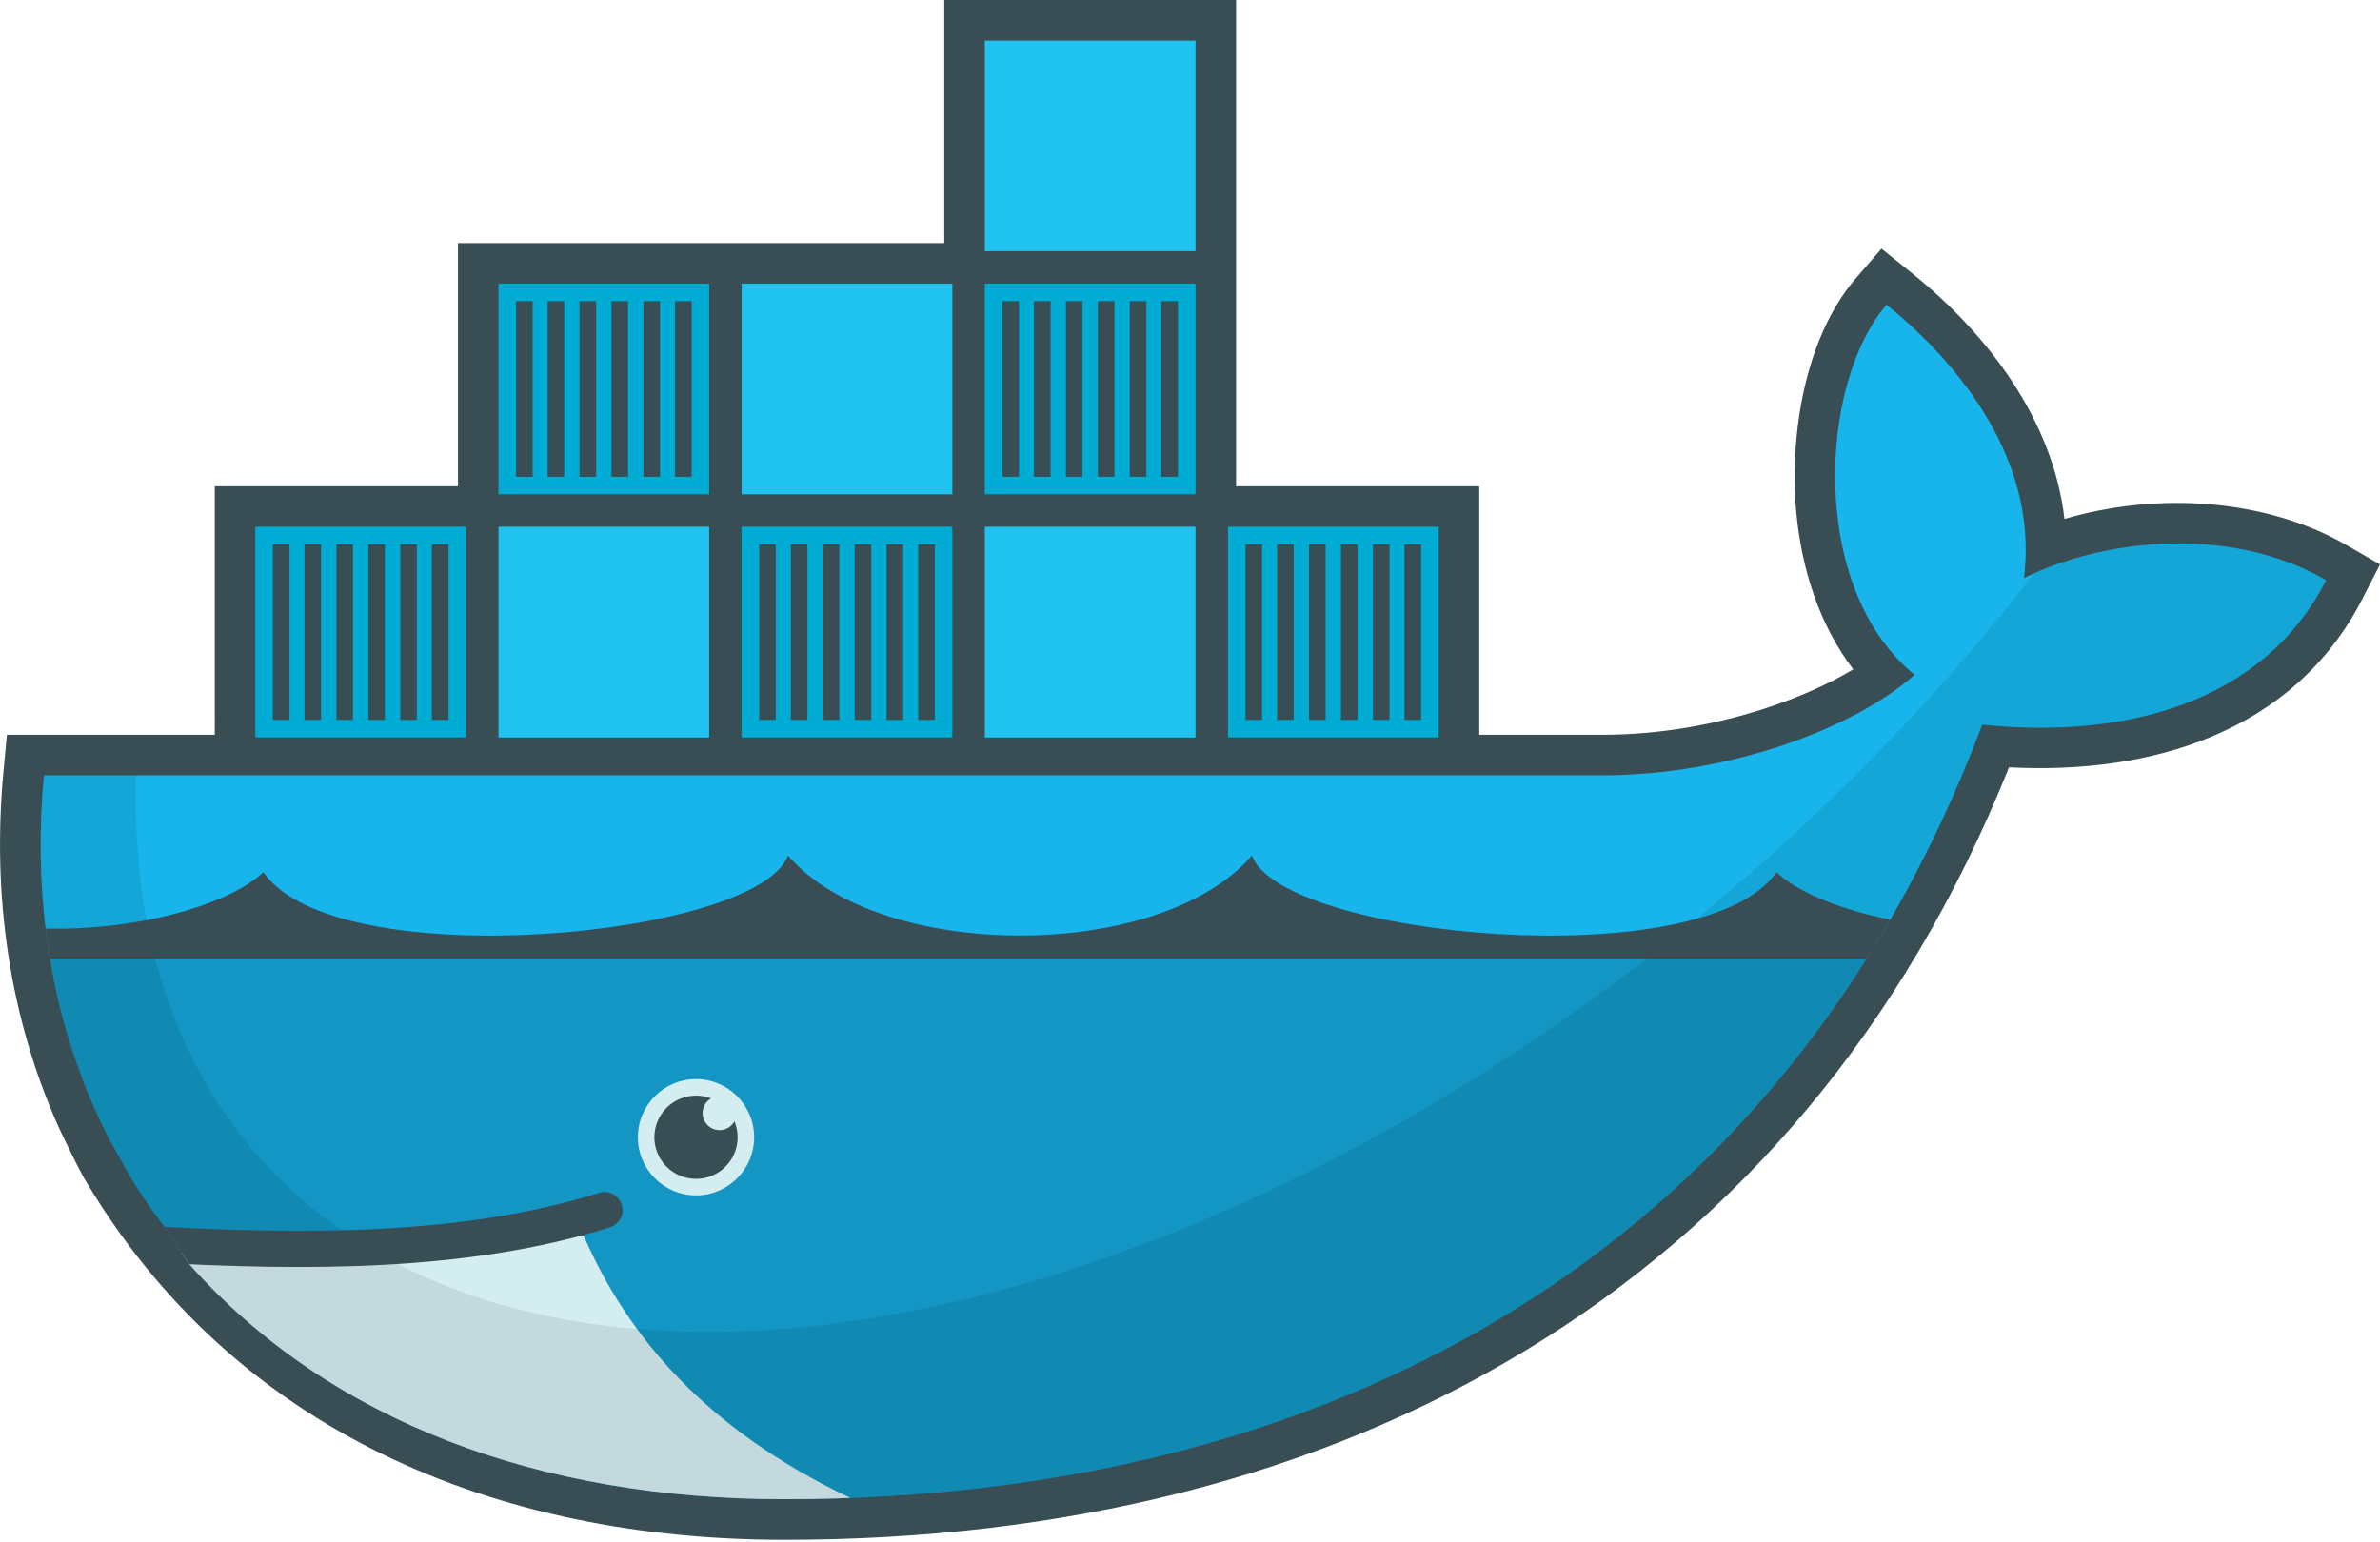 <svg version="1.1"
	 id="svg2" xmlns:dc="http://purl.org/dc/elements/1.1/" xmlns:rdf="http://www.w3.org/1999/02/22-rdf-syntax-ns#" xmlns:svg="http://www.w3.org/2000/svg" xmlns:cc="http://creativecommons.org/ns#"
	 xmlns="http://www.w3.org/2000/svg" xmlns:xlink="http://www.w3.org/1999/xlink" x="0px" y="0px" width="223.806px" height="145px"
	 viewBox="31.253 0 223.806 145" enable-background="new 31.253 0 223.806 145" xml:space="preserve">
<path id="path14" fill="#394D54" d="M147.488,45.732h22.866v23.375h11.562c5.339,0,10.831-0.951,15.887-2.665
	c2.484-0.843,5.273-2.015,7.725-3.489c-3.229-4.214-4.876-9.536-5.361-14.781c-0.659-7.134,0.78-16.42,5.609-22.004l2.403-2.78
	l2.864,2.302c7.211,5.794,13.276,13.89,14.345,23.118c8.684-2.554,18.878-1.95,26.531,2.467l3.141,1.812l-1.653,3.226
	c-6.473,12.633-20.005,16.547-33.234,15.854c-19.798,49.308-62.898,72.653-115.157,72.653c-26.999,0-51.771-10.093-65.876-34.047
	c-0.827-1.488-1.535-3.045-2.286-4.572c-4.769-10.545-6.352-22.096-5.277-33.637l0.322-3.457h19.553V45.732h22.866V22.866h45.731V0
	h27.44V45.732"/>
<g>
	<defs>
		<path id="SVGID_1_" d="M76,2v46H54v23H35.58c-0.078,0.666-0.141,1.333-0.205,2c-1.151,12.531,1.036,24.088,6.063,33.969
			L43.125,110c1.011,1.816,2.191,3.523,3.438,5.188c1.244,1.662,1.686,2.582,2.469,3.688C62.32,133.811,82.129,141,105,141
			c50.648,0,93.633-22.438,112.656-72.844C231.153,69.541,244.1,66.081,250,54.563c-9.398-5.424-21.479-3.686-28.438-0.188L240,2
			l-72,46h-23V2H76z"/>
	</defs>
	<clipPath id="SVGID_2_">
		<use xlink:href="#SVGID_1_"  overflow="visible"/>
	</clipPath>
	<g clip-path="url(#SVGID_2_)">
		<g>
			<g id="g20" transform="translate(0,-22.866)">
				<path id="path22" fill="#00ACD3" d="M123.859,3.811h19.817v19.817h-19.817V3.811z"/>
				<path id="path24" fill="#20C2EF" d="M123.859,26.677h19.817v19.818h-19.817V26.677z"/>
				<path id="path26" stroke="#394D54" stroke-width="1.56" d="M126.292,21.977V5.461 M129.264,21.977V5.461 M132.266,21.977V5.461
					 M135.27,21.977V5.461 M138.273,21.977V5.461 M141.243,21.977V5.461"/>
				<g id="use28" transform="translate(0,22.866)">
					<path id="path26_1_" stroke="#394D54" stroke-width="1.56" d="M126.292,44.843V28.327 M129.264,44.843V28.327 M132.266,44.843
						V28.327 M135.27,44.843V28.327 M138.273,44.843V28.327 M141.243,44.843V28.327"/>
				</g>
			</g>
			<g id="g18">
				<g id="g20_1_" transform="translate(0,-22.866)">
					<path id="path22_1_" fill="#00ACD3" d="M146.725,46.493h19.817V26.677h-19.817V46.493z"/>
					<path id="path24_1_" fill="#20C2EF" d="M146.725,23.628h19.817V3.81h-19.817V23.628z"/>
					<path id="path26_2_" stroke="#394D54" stroke-width="1.56" d="M149.158,28.328v16.516 M152.13,28.328v16.516 M155.132,28.328
						v16.516 M158.135,28.328v16.516 M161.138,28.328v16.516 M164.11,28.328v16.516"/>
					<g id="use30" transform="matrix(1,0,0,-1,22.866,4.573)">
						<path id="path26_3_" stroke="#394D54" stroke-width="1.56" d="M149.158,5.462v16.516 M152.13,5.462v16.516 M155.132,5.462
							v16.516 M158.135,5.462v16.516 M161.138,5.462v16.516 M164.11,5.462v16.516"/>
					</g>
				</g>
			</g>
			<g>
				<g>
					<g id="g20_2_" transform="translate(0,-22.866)">
						<path id="path22_2_" fill="#00ACD3" d="M32.395,49.543h19.817V69.36H32.395V49.543z"/>
						<path id="path24_2_" fill="#20C2EF" d="M32.395,72.408h19.817v19.818H32.395V72.408z"/>
						<path id="path26_4_" stroke="#394D54" stroke-width="1.56" d="M34.828,67.709V51.193 M37.8,67.709V51.193 M40.802,67.709
							V51.193 M43.806,67.709V51.193 M46.809,67.709V51.193 M49.78,67.709V51.193"/>
						<g id="use28_1_" transform="translate(0,22.866)">
							<path id="path26_5_" stroke="#394D54" stroke-width="1.56" d="M34.828,90.575V74.059 M37.8,90.575V74.059 M40.802,90.575
								V74.059 M43.806,90.575V74.059 M46.809,90.575V74.059 M49.78,90.575V74.059"/>
						</g>
					</g>
					<g id="g18_1_">
						<g id="g20_3_" transform="translate(0,-22.866)">
							<path id="path22_3_" fill="#00ACD3" d="M55.261,92.225h19.817V72.408H55.261V92.225z"/>
							<path id="path24_3_" fill="#20C2EF" d="M55.261,69.36h19.817V49.542H55.261V69.36z"/>
							<path id="path26_6_" stroke="#394D54" stroke-width="1.56" d="M57.695,74.06v16.516 M60.666,74.06v16.516 M63.668,74.06
								v16.516 M66.671,74.06v16.516 M69.674,74.06v16.516 M72.646,74.06v16.516"/>
							<g id="use32" transform="translate(-91.464,45.732)">
								<path id="path26_7_" stroke="#394D54" stroke-width="1.56" d="M57.695,51.194v16.516 M60.666,51.194v16.516 M63.668,51.194
									v16.516 M66.671,51.194v16.516 M69.674,51.194v16.516 M72.646,51.194v16.516"/>
							</g>
						</g>
					</g>
					<g>
						<g>
							<g id="g20_4_" transform="translate(0,-22.866)">
								<path id="path22_4_" fill="#00ACD3" d="M78.127,49.543h19.817V69.36H78.127V49.543z"/>
								<path id="path24_4_" fill="#20C2EF" d="M78.127,72.408h19.817v19.818H78.127V72.408z"/>
								<path id="path26_8_" stroke="#394D54" stroke-width="1.56" d="M80.561,67.709V51.193 M83.532,67.709V51.193 M86.534,67.709
									V51.193 M89.537,67.709V51.193 M92.54,67.709V51.193 M95.512,67.709V51.193"/>
								<g id="use28_2_" transform="translate(0,22.866)">
									<path id="path26_9_" stroke="#394D54" stroke-width="1.56" d="M80.561,90.575V74.059 M83.532,90.575V74.059 M86.534,90.575
										V74.059 M89.537,90.575V74.059 M92.54,90.575V74.059 M95.512,90.575V74.059"/>
								</g>
							</g>
							<g id="g18_2_">
								<g id="g20_5_" transform="translate(0,-22.866)">
									<path id="path22_5_" fill="#00ACD3" d="M100.993,92.225h19.817V72.408h-19.817V92.225z"/>
									<path id="path24_5_" fill="#20C2EF" d="M100.993,69.36h19.817V49.542h-19.817V69.36z"/>
									<path id="path26_10_" stroke="#394D54" stroke-width="1.56" d="M103.426,74.06v16.516 M106.399,74.06v16.516 M109.4,74.06
										v16.516 M112.404,74.06v16.516 M115.406,74.06v16.516 M118.378,74.06v16.516"/>
									<g id="use34" transform="translate(-45.732,45.732)">
										<path id="path26_11_" stroke="#394D54" stroke-width="1.56" d="M103.426,51.194v16.516 M106.399,51.194v16.516
											 M109.4,51.194v16.516 M112.404,51.194v16.516 M115.406,51.194v16.516 M118.378,51.194v16.516"/>
									</g>
								</g>
							</g>
							<g>
								<g id="g16">
									<g id="g20_6_" transform="translate(0,-22.866)">
										<path id="path22_6_" fill="#00ACD3" d="M123.859,49.543h19.817V69.36h-19.817V49.543z"/>
										<path id="path24_6_" fill="#20C2EF" d="M123.859,72.408h19.817v19.818h-19.817V72.408z"/>
										<path id="path26_12_" stroke="#394D54" stroke-width="1.56" d="M126.292,67.709V51.193 M129.264,67.709V51.193
											 M132.266,67.709V51.193 M135.27,67.709V51.193 M138.273,67.709V51.193 M141.243,67.709V51.193"/>
										<g id="use28_3_" transform="translate(0,22.866)">
											<path id="path26_13_" stroke="#394D54" stroke-width="1.56" d="M126.292,90.575V74.059 M129.264,90.575V74.059
												 M132.266,90.575V74.059 M135.27,90.575V74.059 M138.273,90.575V74.059 M141.243,90.575V74.059"/>
										</g>
									</g>
									<g id="g18_3_">
										<g id="g20_7_" transform="translate(0,-22.866)">
											<path id="path22_7_" fill="#00ACD3" d="M146.725,92.225h19.817V72.408h-19.817V92.225z"/>
											<path id="path24_7_" fill="#20C2EF" d="M146.725,69.36h19.817V49.542h-19.817V69.36z"/>
											<path id="path26_14_" stroke="#394D54" stroke-width="1.56" d="M149.158,74.06v16.516 M152.13,74.06v16.516
												 M155.132,74.06v16.516 M158.135,74.06v16.516 M161.138,74.06v16.516 M164.11,74.06v16.516"/>
											<g id="use36" transform="translate(0,45.732)">
												<path id="path26_15_" stroke="#394D54" stroke-width="1.56" d="M149.158,51.194v16.516 M152.13,51.194v16.516
													 M155.132,51.194v16.516 M158.135,51.194v16.516 M161.138,51.194v16.516 M164.11,51.194v16.516"/>
											</g>
										</g>
									</g>
								</g>
								<g>
									<defs>
										<path id="SVGID_3_" d="M76,2v46H54v23H35.58c-0.078,0.666-0.141,1.333-0.205,2c-1.151,12.531,1.036,24.088,6.063,33.969
											L43.125,110c1.011,1.816,2.191,3.523,3.438,5.188c1.244,1.662,1.686,2.582,2.469,3.688C62.32,133.811,82.129,141,105,141
											c50.648,0,93.633-22.438,112.656-72.844C231.153,69.541,244.1,66.081,250,54.563c-9.398-5.424-21.479-3.686-28.438-0.188
											L240,2l-72,46h-23V2H76z"/>
									</defs>
									<clipPath id="SVGID_4_">
										<use xlink:href="#SVGID_3_"  overflow="visible"/>
									</clipPath>
									<path id="path38" clip-path="url(#SVGID_4_)" fill="#17B5EB" d="M221.571,54.38c1.533-11.916-7.384-21.275-12.914-25.719
										c-6.373,7.368-7.363,26.678,2.635,34.808c-5.58,4.956-17.338,9.448-29.376,9.448H34C32.829,85.484,34,146,34,146h217
										l-0.987-91.424C240.615,49.152,228.53,50.882,221.571,54.38"/>
								</g>
								<g>
									<defs>
										<path id="SVGID_5_" d="M76,2v46H54v23H35.58c-0.078,0.666-0.141,1.333-0.205,2c-1.151,12.531,1.036,24.088,6.063,33.969
											L43.125,110c1.011,1.816,2.191,3.523,3.438,5.188c1.244,1.662,1.686,2.582,2.469,3.688C62.32,133.811,82.129,141,105,141
											c50.648,0,93.633-22.438,112.656-72.844C231.153,69.541,244.1,66.081,250,54.563c-9.398-5.424-21.479-3.686-28.438-0.188
											L240,2l-72,46h-23V2H76z"/>
									</defs>
									<clipPath id="SVGID_6_">
										<use xlink:href="#SVGID_5_"  overflow="visible"/>
									</clipPath>
									<path id="path40" clip-path="url(#SVGID_6_)" fill-opacity="0.17" d="M34,89v57h217V89"/>
								</g>
								<g>
									<defs>
										<path id="SVGID_7_" d="M76,2v46H54v23H35.58c-0.078,0.666-0.141,1.333-0.205,2c-1.151,12.531,1.036,24.088,6.063,33.969
											L43.125,110c1.011,1.816,2.191,3.523,3.438,5.188c1.244,1.662,1.686,2.582,2.469,3.688C62.32,133.811,82.129,141,105,141
											c50.648,0,93.633-22.438,112.656-72.844C231.153,69.541,244.1,66.081,250,54.563c-9.398-5.424-21.479-3.686-28.438-0.188
											L240,2l-72,46h-23V2H76z"/>
									</defs>
									<clipPath id="SVGID_8_">
										<use xlink:href="#SVGID_7_"  overflow="visible"/>
									</clipPath>
									<path id="path42" clip-path="url(#SVGID_8_)" fill="#D4EDF1" d="M111.238,140.891c-13.54-6.426-20.972-15.16-25.107-24.695
										L45,118l21,28L111.238,140.891"/>
								</g>
								<g>
									<defs>
										<path id="SVGID_9_" d="M76,2v46H54v23H35.58c-0.078,0.666-0.141,1.333-0.205,2c-1.151,12.531,1.036,24.088,6.063,33.969
											L43.125,110c1.011,1.816,2.191,3.523,3.438,5.188c1.244,1.662,1.686,2.582,2.469,3.688C62.32,133.811,82.129,141,105,141
											c50.648,0,93.633-22.438,112.656-72.844C231.153,69.541,244.1,66.081,250,54.563c-9.398-5.424-21.479-3.686-28.438-0.188
											L240,2l-72,46h-23V2H76z"/>
									</defs>
									<clipPath id="SVGID_10_">
										<use xlink:href="#SVGID_9_"  overflow="visible"/>
									</clipPath>
									<path id="path44" clip-path="url(#SVGID_10_)" fill-opacity="0.085" d="M222.5,53.938v0.031
										c-20.861,26.889-50.783,50.379-82.906,62.719c-28.655,11.008-53.639,11.061-70.875,2.219
										c-1.856-1.049-3.676-2.211-5.5-3.313c-12.637-8.832-19.755-23.441-19.156-42.688H34V146h217V50h-25L222.5,53.938z"/>
								</g>
								<path id="path46" fill="none" stroke="#394D54" stroke-width="3.4" stroke-linecap="round" d="M45.625,117.031
									c14.165,0.775,29.282,0.914,42.469-3.219"/>
								<path id="path48" fill="#D4EDF1" d="M102.17,106.959c0,3.02-2.447,5.467-5.467,5.467s-5.467-2.447-5.467-5.467
									c0-3.019,2.447-5.467,5.467-5.467S102.17,103.94,102.17,106.959z"/>
								<path id="path50" fill="#394D54" d="M98.121,103.308c-0.478,0.276-0.8,0.793-0.8,1.384c0,0.883,0.715,1.598,1.598,1.598
									c0.604,0,1.13-0.336,1.401-0.832c0.192,0.462,0.299,0.97,0.299,1.502c0,2.162-1.753,3.915-3.916,3.915
									c-2.162,0-3.916-1.753-3.916-3.915c0-2.163,1.754-3.916,3.916-3.916C97.204,103.043,97.681,103.137,98.121,103.308z"/>
								<path id="path52" fill="#394D54" d="M0,90.162h254.327c-5.538-1.404-17.521-3.303-15.545-10.56
									c-10.069,11.651-34.353,8.175-40.481,2.429c-6.824,9.898-46.554,6.137-49.325-1.575c-8.556,10.041-35.067,10.041-43.623,0
									c-2.772,7.712-42.502,11.474-49.327,1.575c-6.128,5.746-30.409,9.223-40.479-2.429C17.522,86.859,5.538,88.758,0,90.162"/>
							</g>
						</g>
					</g>
				</g>
			</g>
		</g>
	</g>
</g>
</svg>
